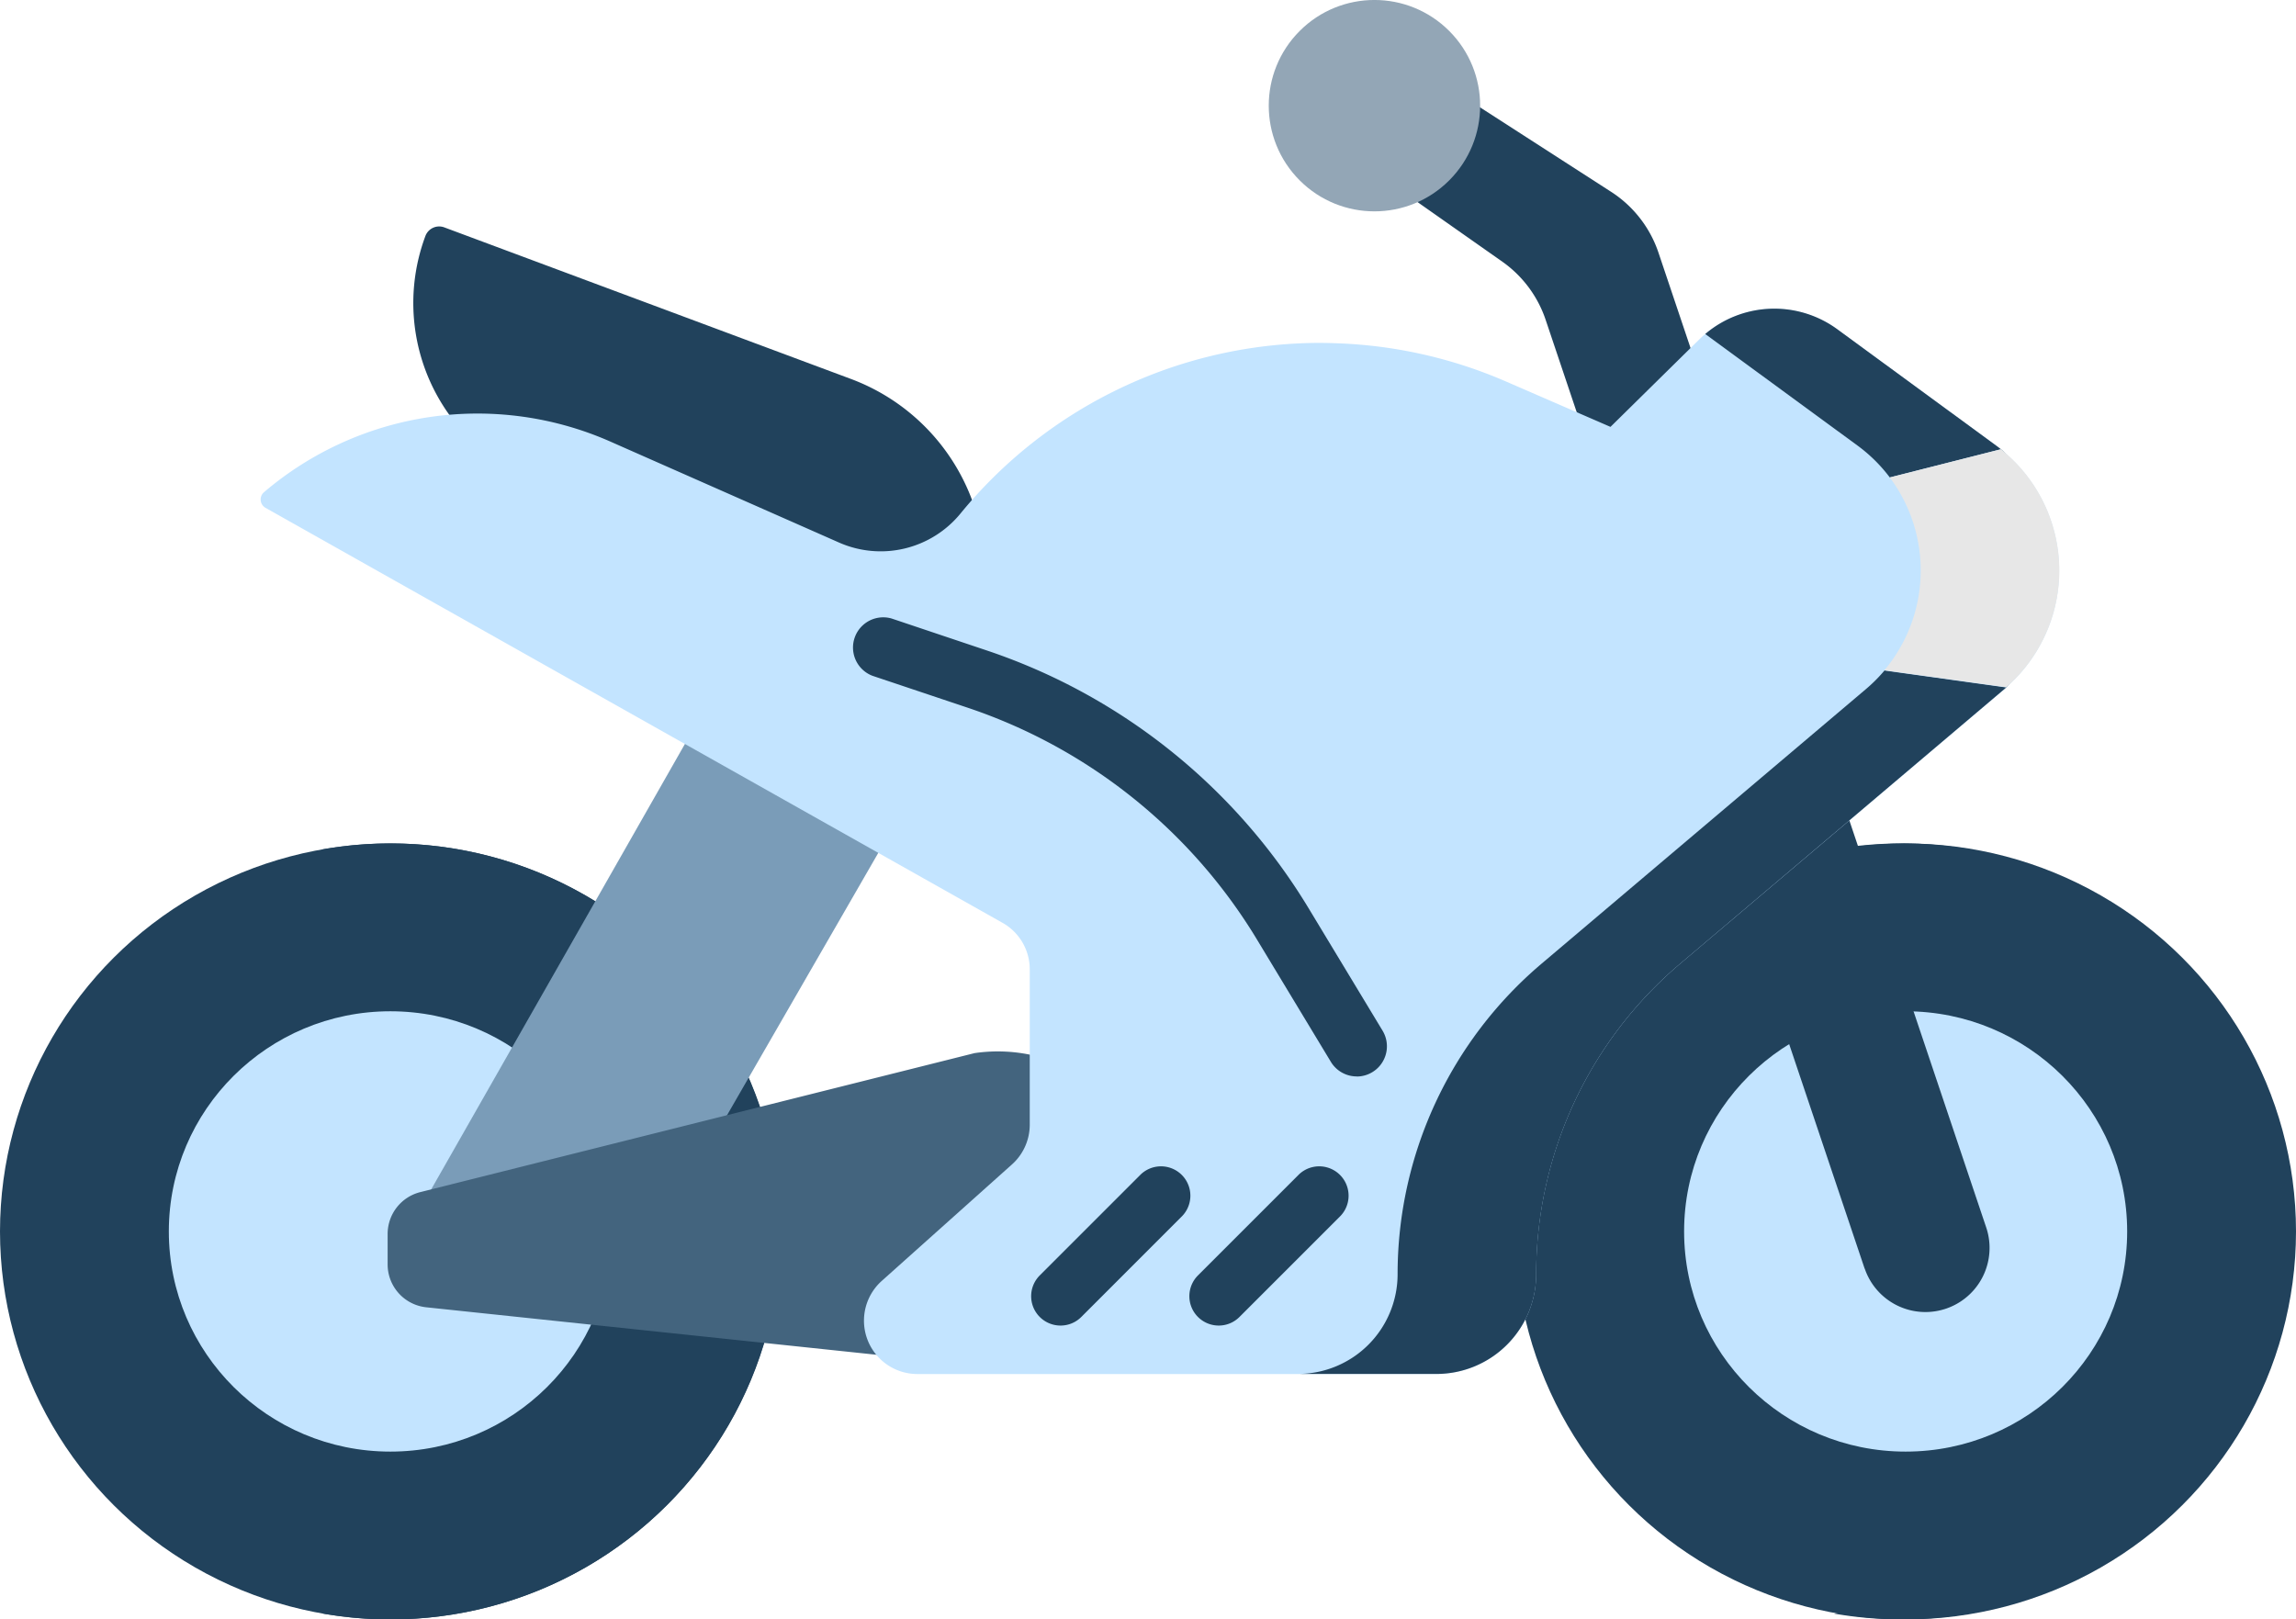 <svg xmlns="http://www.w3.org/2000/svg" viewBox="0 0 512 361.16"><defs><style>.cls-1{fill:#21425c;}.cls-2{fill:#c3e4ff;}.cls-3{fill:#93a6b6;}.cls-4{fill:#7a9cb8;}.cls-5{fill:#43647e;}.cls-6{fill:#e7e7e7;}</style></defs><title>home-motorbike</title><g id="Layer_2" data-name="Layer 2"><g id="Layer_1-2" data-name="Layer 1"><path class="cls-1" d="M216.77,143.7,120,107.64a42.75,42.75,0,0,1-25.14-55,3.28,3.28,0,0,1,4.22-1.93L189.7,84.49A46,46,0,0,1,216.77,143.7Z"/><ellipse class="cls-1" cx="87.05" cy="274.63" rx="87.05" ry="86.53"/><ellipse class="cls-2" cx="87.05" cy="274.63" rx="49.4" ry="49.1"/><ellipse class="cls-1" cx="424.95" cy="274.63" rx="87.05" ry="86.53"/><path class="cls-1" d="M87,188.1a88,88,0,0,0-15.45,1.39c40.7,7.25,71.6,42.6,71.6,85.14s-30.9,77.89-71.6,85.14A88,88,0,0,0,87,361.16c48.08,0,87-38.74,87-86.53s-39-86.53-87-86.53Z"/><path class="cls-1" d="M423.92,188.1A88,88,0,0,0,409,189.4c41,7,72.11,42.51,72.11,85.23S449.94,352.82,409,359.86a88,88,0,0,0,14.93,1.29c48.08,0,87-38.74,87-86.53s-39-86.53-87-86.53Z"/><ellipse class="cls-2" cx="424.95" cy="274.63" rx="49.4" ry="49.1"/><path class="cls-1" d="M415.81,282.93,344.69,71.37a26,26,0,0,0-9.66-13L306.53,38.34,321,18.11l38.28,24.67a26,26,0,0,1,10.55,13.55l73.11,217.48a14.3,14.3,0,0,1-27.11,9.11Z"/><circle class="cls-3" cx="306.49" cy="23.57" r="23.57" transform="translate(73.11 223.62) rotate(-45)"/><path class="cls-4" d="M92.83,271.09l73-128.17,40.61,28.93L135,295.76Z"/><path class="cls-5" d="M227.68,305.53,95,291.54A9.62,9.62,0,0,1,86.44,282v-6.81a9.62,9.62,0,0,1,7.28-9.33l123.61-31a35.72,35.72,0,0,1,10.35,70.69Z"/><path class="cls-2" d="M290.94,76.53q3.18-.11,6.38,0a103.72,103.72,0,0,1,38.51,8.55l23.3,10.12,19.8-19.5a23.82,23.82,0,0,1,30.78-2.24l35.39,25.92c9.24,6.77-6.61,17-6.46,27.4.15,9.88,16.71,19.84,8.37,26.9l-72.35,61.25a90.74,90.74,0,0,0-32.11,69.25,22.25,22.25,0,0,1-22.25,22.25H204.56a11.9,11.9,0,0,1-7.93-20.77l29-25.94a11.9,11.9,0,0,0,4-8.87V216.18a11.9,11.9,0,0,0-6.06-10.37L59.22,113.26a2.14,2.14,0,0,1-.34-3.5,73.38,73.38,0,0,1,77.3-11.25L187.11,121a23,23,0,0,0,27.07-6.47,103.75,103.75,0,0,1,76.77-38"/><path class="cls-1" d="M445.11,99.35,409.72,73.43a23.81,23.81,0,0,0-29.46,1.06l33.95,24.87a34.59,34.59,0,0,1,1.91,54.3l-72.35,61.25a90.74,90.74,0,0,0-32.11,69.25,22.25,22.25,0,0,1-22.25,22.25h30.91a22.25,22.25,0,0,0,22.25-22.25,90.74,90.74,0,0,1,32.11-69.25L447,153.65c8.36-7.08-8.2-17.08-8.37-27s16-19.74,7.55-26.48Q445.67,99.76,445.11,99.35Z"/><path class="cls-2" d="M446.19,100.19l-41.86,10.63c-20,5.07-18.37,33.95,2,36.78l41,5.71a34.57,34.57,0,0,0-1.21-53.12Z"/><path class="cls-6" d="M446.19,100.19l-24.78,6.29a34.62,34.62,0,0,1-1.2,43l27.19,3.78A34.57,34.57,0,0,0,446.19,100.19Z"/><path class="cls-1" d="M302.55,240.06a6.73,6.73,0,0,1-5.77-3.25l-16.51-27.33a119.93,119.93,0,0,0-64.45-51.64l-21.27-7.13a6.74,6.74,0,0,1,4.28-12.77l21.27,7.14a133.42,133.42,0,0,1,71.7,57.45l16.51,27.33a6.74,6.74,0,0,1-5.76,10.22Z"/><path class="cls-1" d="M236.49,295.62a6.55,6.55,0,0,1-4.63-11.18l22.53-22.53a6.55,6.55,0,0,1,9.26,9.26L241.13,293.7a6.53,6.53,0,0,1-4.63,1.92Z"/><path class="cls-1" d="M271.77,295.62a6.55,6.55,0,0,1-4.63-11.18l22.53-22.53a6.55,6.55,0,0,1,9.26,9.26L276.4,293.7A6.53,6.53,0,0,1,271.77,295.62Z"/></g></g></svg>